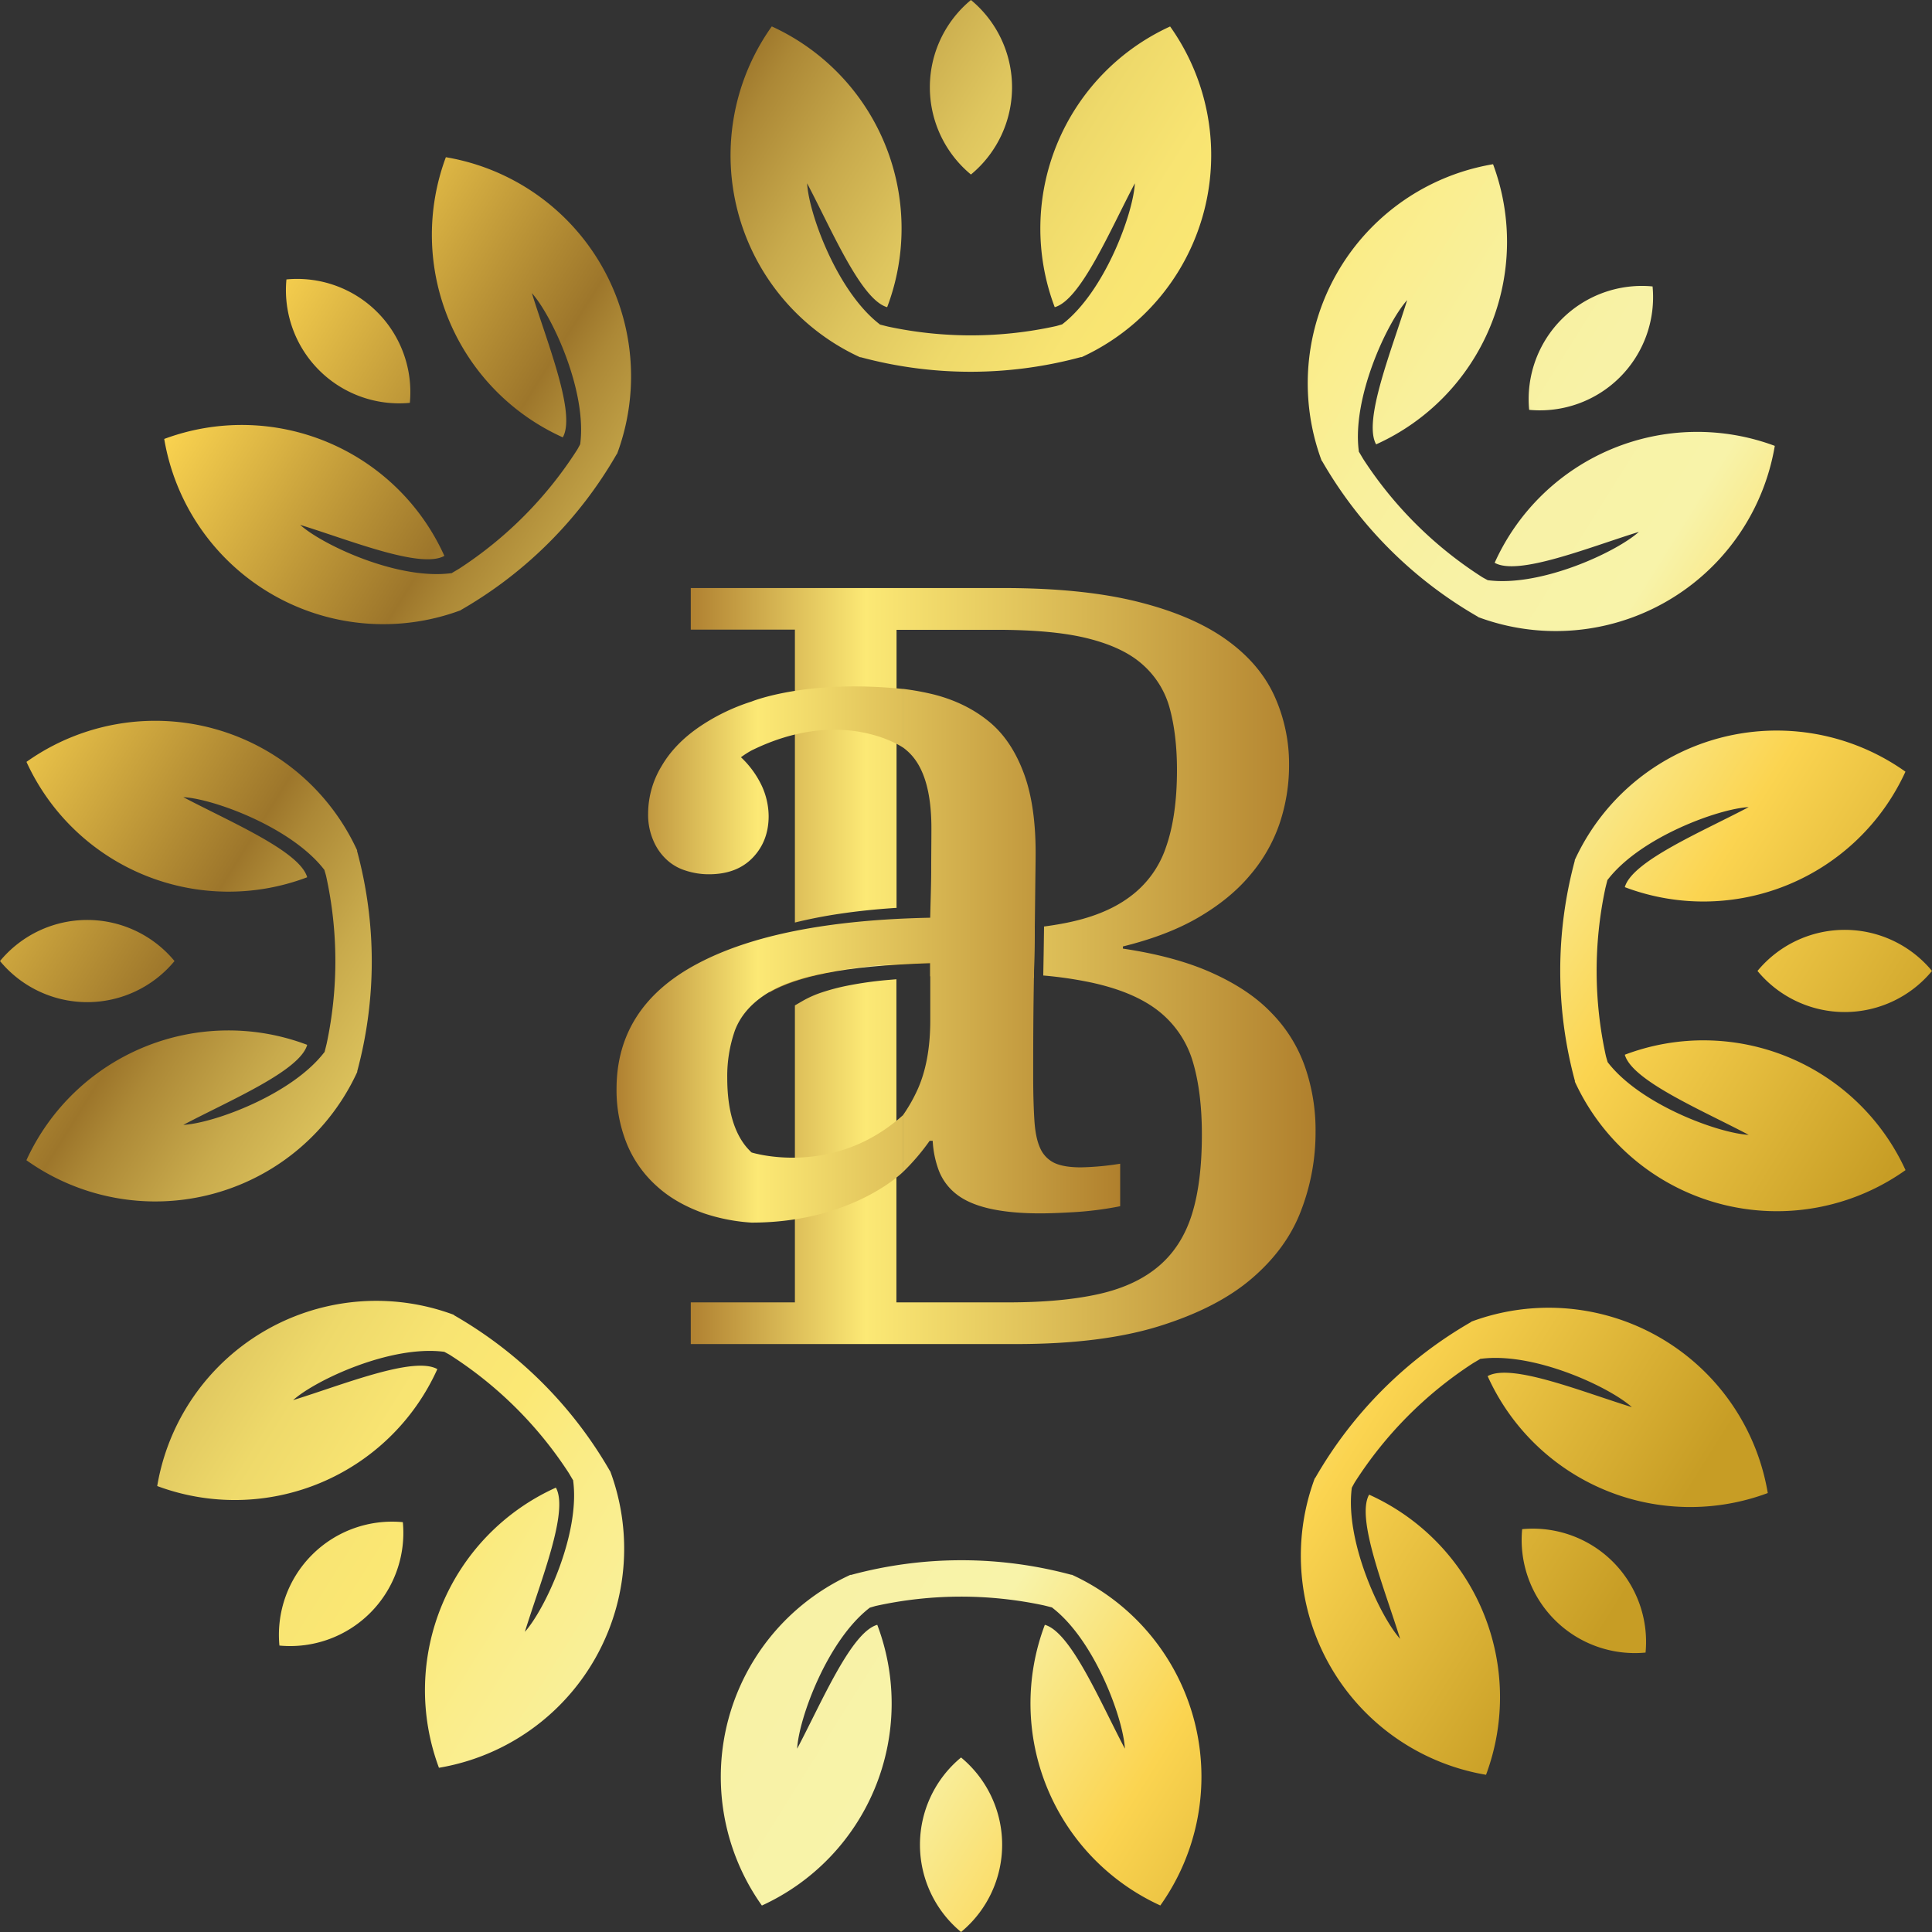 <svg id="Layer_1" data-name="Layer 1" xmlns="http://www.w3.org/2000/svg" xmlns:xlink="http://www.w3.org/1999/xlink" viewBox="0 0 1000 1000"><rect x="0" y="0" width="1000" height="1000" fill="#333333" stroke="none"/><defs><style>.cls-1,.cls-2,.cls-3,.cls-4{fill-rule:evenodd;}.cls-1{fill:url(#linear-gradient);}.cls-2{fill:url(#linear-gradient-2);}.cls-3{fill:url(#linear-gradient-3);}.cls-4{fill:url(#linear-gradient-4);}</style><linearGradient id="linear-gradient" x1="369.54" y1="512" x2="692.92" y2="512" gradientUnits="userSpaceOnUse"><stop offset="0" stop-color="#b08131"/><stop offset="0.28" stop-color="#fce975"/><stop offset="1" stop-color="#b0802d"/></linearGradient><linearGradient id="linear-gradient-2" x1="410.21" y1="507.03" x2="547.58" y2="507.03" gradientUnits="userSpaceOnUse"><stop offset="0" stop-color="#9d762b"/><stop offset="0.21" stop-color="#fbd450"/><stop offset="0.4" stop-color="#f8f3a9"/><stop offset="0.47" stop-color="#fbd450"/><stop offset="0.75" stop-color="#9d762b"/><stop offset="0.97" stop-color="#fbd450"/><stop offset="1" stop-color="#fbd450"/></linearGradient><linearGradient id="linear-gradient-3" x1="331.08" y1="506.06" x2="591.8" y2="506.06" xlink:href="#linear-gradient"/><linearGradient id="linear-gradient-4" x1="120.97" y1="266.54" x2="967.93" y2="798.2" gradientTransform="translate(1024 1024) rotate(180)" gradientUnits="userSpaceOnUse"><stop offset="0" stop-color="#c79d25"/><stop offset="0.16" stop-color="#fbd450"/><stop offset="0.27" stop-color="#f8f3a9"/><stop offset="0.35" stop-color="#f8f2a6"/><stop offset="0.42" stop-color="#f9f09c"/><stop offset="0.48" stop-color="#faed8b"/><stop offset="0.54" stop-color="#fbe874"/><stop offset="0.59" stop-color="#f8e472"/><stop offset="0.64" stop-color="#eed96a"/><stop offset="0.69" stop-color="#dec55e"/><stop offset="0.74" stop-color="#c8aa4c"/><stop offset="0.79" stop-color="#ac8836"/><stop offset="0.81" stop-color="#9d762b"/><stop offset="0.96" stop-color="#fbd450"/></linearGradient></defs><path class="cls-1" d="M593.22,503c17.94,2.67,33.3,6.8,46,12.51s23,12.5,30.9,20.78a75,75,0,0,1,17.38,28,99.89,99.89,0,0,1,5.43,33.66,112.63,112.63,0,0,1-7.54,40.75c-5,13.16-13.52,24.83-25.57,35.13s-28,18.4-47.73,24.56-44.42,9.29-74,9.29H369.54V686.11h53.9V532.4l4.08-2.37a54.48,54.48,0,0,1,9.82-4.35h0a109.16,109.16,0,0,1,13.45-3.53l0,0a190.64,190.64,0,0,1,20-2.85h0l5.19-.44V686.11h57.67c18.85,0,34.67-1.48,47.55-4.42s23.17-7.91,31-14.71,13.43-15.73,16.83-26.76,5.06-24.65,5.06-41c0-14.62-1.56-27.22-4.69-37.71a52.11,52.11,0,0,0-17.48-26c-8.54-6.81-20.31-11.78-35.31-15A205.26,205.26,0,0,0,552,516.92v-.48l.21-11.72v0l.18-12.16,0-1q4.83-.64,9.25-1.46c14.62-2.66,26.21-7.27,35-13.8a52.42,52.42,0,0,0,18.85-25.75c3.78-10.67,5.71-24,5.71-40,0-12.23-1.29-22.9-3.77-32a46,46,0,0,0-14.07-22.62c-6.81-6.07-16.29-10.49-28.43-13.52s-27.86-4.42-47.27-4.42H476.05V481.94l-.51,0q-15.3,1-28.72,3c-8.17,1.2-16,2.74-23.38,4.56V337.89h-53.9V316.37h161.7q41,0,69.25,7t45.8,19.4c11.69,8.28,20.06,18,25.21,29.15a85.21,85.21,0,0,1,7.72,36.15,94.71,94.71,0,0,1-4.87,30.07,81.6,81.6,0,0,1-15.27,26.77c-6.9,8.28-15.82,15.54-26.67,21.89s-23.92,11.32-39.19,15.08Z" transform="translate(-12 -12)"/><path class="cls-2" d="M410.21,525.73V497.21q25.94-6.68,59.8-8.88v4.52h36.06q23.13,0,41.51-1.86l-.22,13.83-.23,13.32q-13.41-.82-29-.82H493.43v-6.75q-33.4.93-53.95,5.12C427.34,518.12,417.54,521.46,410.21,525.73Z" transform="translate(-12 -12)"/><path class="cls-3" d="M401,400.43a48.17,48.17,0,0,0-5.48,3.52,49.06,49.06,0,0,1,10.88,15,38.18,38.18,0,0,1,3.45,15.46c0,8.57-2.72,15.79-8.26,21.54s-13.07,8.57-22.69,8.57a38.24,38.24,0,0,1-11.92-1.88,25.42,25.42,0,0,1-10-5.75,28.66,28.66,0,0,1-6.89-10,33.61,33.61,0,0,1-2.62-13.9,47.53,47.53,0,0,1,6.91-24.36c4.6-7.94,11.39-14.94,20.48-21A104,104,0,0,1,401,375.12v25.31ZM591.8,636.34v-22a144.32,144.32,0,0,1-20.28,1.88c-5.86,0-10.46-.73-13.8-2.3a15.31,15.31,0,0,1-7.32-7.63c-1.68-3.66-2.62-8.47-3-14.42s-.62-13.6-.62-22.59,0-19,.1-30.63.32-22.89.52-34.18.32-21.53.42-30.84.22-16.1.22-20.17c0-16.32-2-30.11-6.07-41.09s-9.82-20-17.67-26.55-17.45-11.4-28.85-14.33a136.64,136.64,0,0,0-16.14-2.94v30.29a30.29,30.29,0,0,1,3.28,2.76c7.63,7.42,11.5,20.39,11.5,39,0,7.1-.1,14.32-.1,21.64s-.31,15.57-.52,24.77q-78.72,1.57-120.54,23.84c-27.8,14.74-41.81,36.38-41.81,64.81a74,74,0,0,0,5.23,28.12,59.72,59.72,0,0,0,15.36,21.95c6.69,6.17,14.95,10.87,24.77,14.33A96.22,96.22,0,0,0,401,644.82V608.51c-.92-.87-1.8-1.81-2.66-2.8-6.58-7.94-9.92-19.86-9.92-35.86a71.58,71.58,0,0,1,4-24.57c2.71-7.1,7.83-13.27,15.36-18.28s18.2-8.89,31.78-11.61,31.68-4.49,53.95-5.12v29.79c0,14.53-2.31,26.77-6.9,36.59a82.53,82.53,0,0,1-7.26,12.62v29.39a114.33,114.33,0,0,0,13.84-16.19h1.57A51.61,51.61,0,0,0,498,618.05,28.42,28.42,0,0,0,506.91,630c4.08,3.25,9.62,5.75,16.73,7.43s16,2.61,26.76,2.61c4.28,0,10.14-.2,17.46-.63A176,176,0,0,0,591.8,636.34ZM401,375.12s28.28-11.66,78.32-6.52v30.29s-31.21-21.65-78.32,1.54m78.32,218.23S453.11,644.82,401,644.82V608.51s42.06,13.33,78.32-19.24" transform="translate(-12 -12)"/><path class="cls-4" d="M452.24,827.1l.08.12v0l.31-.08a218.58,218.58,0,0,1,114,0v0l.07-.1a115,115,0,0,1,45.88,171.23A115,115,0,0,1,552.81,853c13.5,3.78,28.69,40,41.43,64.12-.84-15.67-15.61-56.15-37.62-73l0-.09c-2.13-.54-3.92-1-4.48-1.12a205,205,0,0,0-86.79.31c-.26.06-1.46.41-3.12.9-22,16.87-36.78,57.35-37.63,73C437.37,893,452.56,856.81,466.07,853a115,115,0,0,1-59.72,145.3A115,115,0,0,1,452.24,827.1M246.93,692.55l0,.15v0l.27.17a218.47,218.47,0,0,1,80.57,80.63h-.05l.13,0A115,115,0,0,1,239.2,927a115,115,0,0,1,60.52-145c6.86,12.23-8,48.56-16.05,74.65,10.48-11.68,28.67-50.74,25-78.23l.1,0c-1.12-1.89-2.07-3.49-2.37-4a205,205,0,0,0-61.59-61.15c-.23-.15-1.32-.75-2.85-1.57-27.5-3.65-66.56,14.54-78.24,25,26.09-8.07,62.41-22.92,74.65-16.05a115,115,0,0,1-145,60.52,115,115,0,0,1,153.52-88.63ZM220.51,799.87a58.6,58.6,0,0,1-63.88,63.87,58.58,58.58,0,0,1,63.88-63.87ZM196.9,452.24l-.12.08h0c0,.1,0,.21.08.31a218.58,218.58,0,0,1,0,114l0,0,.11.08A115,115,0,0,1,25.67,612.53,115,115,0,0,1,171,552.81c-3.78,13.5-40,28.69-64.12,41.43,15.67-.84,56.15-15.61,73-37.62l.09,0c.54-2.13,1-3.92,1.12-4.48a205,205,0,0,0-.31-86.79c-.06-.26-.41-1.46-.9-3.12-16.87-22-57.35-36.79-73-37.63C131,437.37,167.19,452.56,171,466.07a115,115,0,0,1-145.3-59.72A115,115,0,0,1,196.9,452.24Zm-94.57,57.2a58.59,58.59,0,0,1-90.33,0,58.59,58.59,0,0,1,90.33,0ZM331.45,246.93l-.15,0h0c-.06.09-.11.19-.17.27a218.47,218.47,0,0,1-80.63,80.57v-.05l0,.13A115,115,0,0,1,97,239.2a115,115,0,0,1,145,60.52c-12.23,6.86-48.56-8-74.65-16.05,11.68,10.48,50.74,28.67,78.23,25l0,.1c1.89-1.12,3.49-2.07,4-2.37a205,205,0,0,0,61.15-61.59c.15-.23.75-1.32,1.57-2.85,3.65-27.5-14.54-66.56-25-78.24,8.07,26.09,22.92,62.42,16,74.65a115,115,0,0,1-60.52-145,115,115,0,0,1,88.63,153.52ZM224.13,220.51a58.6,58.6,0,0,1-63.87-63.88,58.58,58.58,0,0,1,63.87,63.88ZM571.76,196.9l-.08-.12v0l-.31.08a218.58,218.58,0,0,1-114,0l0,0-.08.11A115,115,0,0,1,411.47,25.67,115,115,0,0,1,471.19,171c-13.5-3.78-28.69-40-41.43-64.12.84,15.67,15.61,56.15,37.62,73l0,.09c2.13.54,3.92,1,4.48,1.12a205,205,0,0,0,86.79-.31c.26-.06,1.46-.41,3.12-.9,22-16.87,36.79-57.35,37.63-73C586.63,131,571.44,167.19,557.93,171a115,115,0,0,1,59.72-145.3A115,115,0,0,1,571.76,196.9Zm-57.2-94.57a58.59,58.59,0,0,1,0-90.33,58.59,58.59,0,0,1,0,90.33ZM777.07,331.45l0-.15v0l-.27-.17a218.47,218.47,0,0,1-80.57-80.63h0l-.13,0A115,115,0,0,1,784.8,97a115,115,0,0,1-60.52,145c-6.86-12.23,8-48.56,16.05-74.65-10.48,11.68-28.67,50.74-25,78.23l-.1,0c1.12,1.89,2.07,3.49,2.37,4a205,205,0,0,0,61.59,61.15c.23.15,1.32.75,2.85,1.57,27.5,3.65,66.56-14.54,78.24-25-26.09,8.07-62.42,22.92-74.65,16a115,115,0,0,1,145-60.52,115,115,0,0,1-153.52,88.63Zm26.42-107.32a58.6,58.6,0,0,1,63.88-63.87,58.58,58.58,0,0,1-63.88,63.87ZM827.1,571.76l.12-.08h0c0-.1-.05-.21-.08-.31a218.58,218.58,0,0,1,0-114h0l-.11-.07a115,115,0,0,1,171.23-45.88A115,115,0,0,1,853,471.19c3.78-13.5,40-28.69,64.12-41.43-15.67.84-56.15,15.61-73,37.62l-.09,0c-.54,2.13-1,3.92-1.12,4.48a205,205,0,0,0,.31,86.79c.06.26.41,1.46.9,3.12,16.87,22,57.35,36.78,73,37.63C893,586.63,856.81,571.44,853,557.93a115,115,0,0,1,145.3,59.72A115,115,0,0,1,827.1,571.76Zm94.57-57.2a58.59,58.59,0,0,1,90.33,0,58.59,58.59,0,0,1-90.33,0ZM692.55,777.07l.15,0h0l.17-.27a218.47,218.47,0,0,1,80.63-80.57v0l0-.13A115,115,0,0,1,927,784.8a115,115,0,0,1-145-60.52c12.23-6.86,48.56,8,74.65,16.05-11.68-10.48-50.74-28.67-78.23-25l0-.1c-1.89,1.12-3.49,2.07-4,2.37a205,205,0,0,0-61.15,61.59c-.15.23-.75,1.32-1.57,2.85-3.65,27.5,14.54,66.56,25,78.24-8.07-26.09-22.92-62.41-16.05-74.65a115,115,0,0,1,60.52,145,115,115,0,0,1-88.63-153.52Zm107.32,26.42a58.6,58.6,0,0,1,63.87,63.88,58.58,58.58,0,0,1-63.87-63.88ZM509.44,921.67a58.59,58.59,0,0,1,0,90.33,58.59,58.59,0,0,1,0-90.33Z" transform="translate(-12 -12)"/></svg>